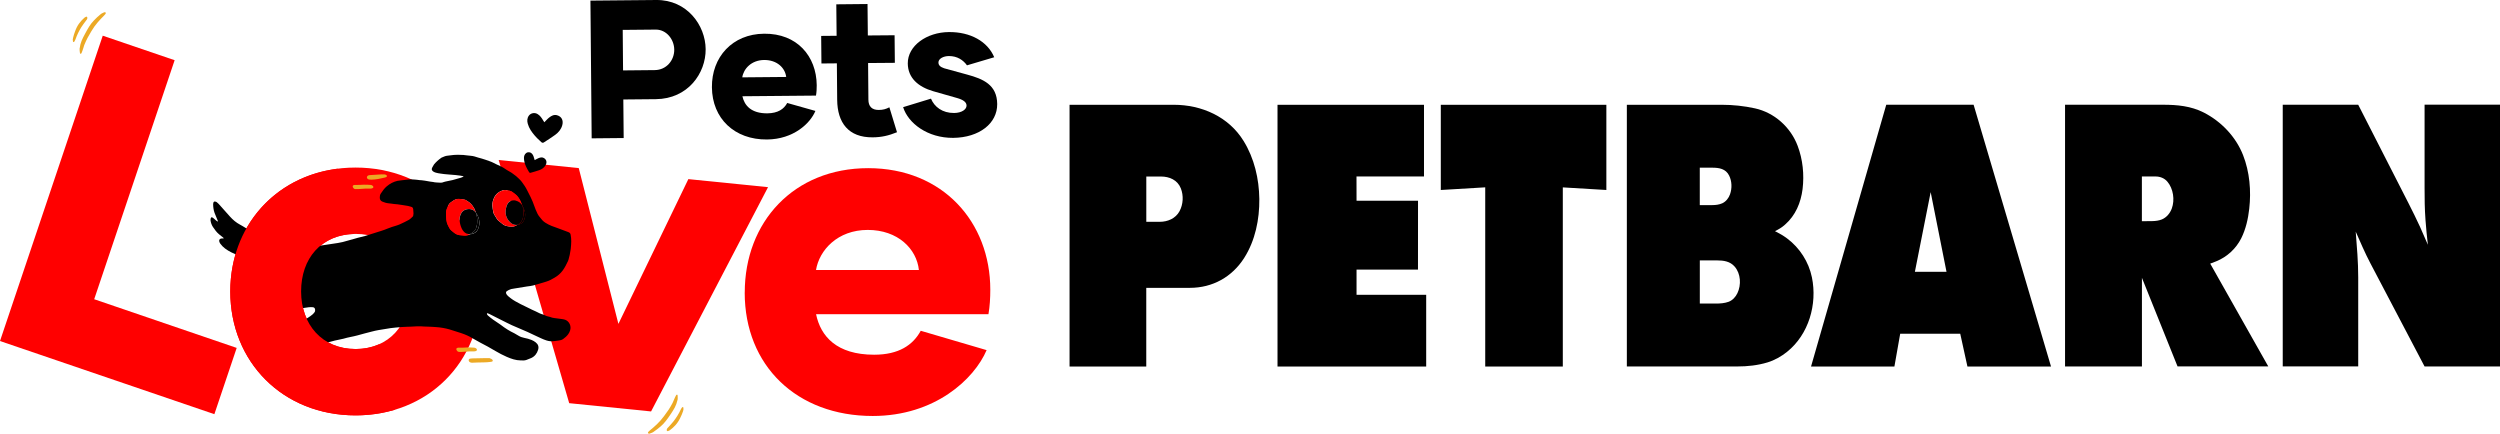 <svg width="219" height="38" viewBox="0 0 219 38" fill="none" xmlns="http://www.w3.org/2000/svg">
<g clip-path="url(#clip0_318_3861)">
<path fill-rule="evenodd" clip-rule="evenodd" d="M111.91 32.106V9.179H124.742V15.459H118.829L118.833 17.587H124.219L124.215 23.616H118.833V25.826H124.934V32.106H111.91Z" fill="black"/>
<path fill-rule="evenodd" clip-rule="evenodd" d="M130.106 32.107V16.411L126.214 16.643V9.179H140.717V16.643L136.902 16.415V32.107H130.106Z" fill="black"/>
<path fill-rule="evenodd" clip-rule="evenodd" d="M148.904 26.592V22.811H150.403C150.983 22.811 151.559 22.889 151.959 23.357C152.493 23.976 152.546 24.955 152.197 25.683C152.043 26.008 151.778 26.302 151.436 26.433C151.079 26.565 150.687 26.592 150.31 26.592H148.904ZM148.901 17.967V14.689H149.992C150.595 14.689 151.175 14.782 151.471 15.378C151.72 15.873 151.736 16.496 151.551 17.019C151.432 17.351 151.198 17.657 150.871 17.808C150.599 17.928 150.295 17.967 150.003 17.967H148.901ZM142.508 9.179H150.829C151.805 9.179 152.781 9.283 153.737 9.492C155.435 9.868 156.853 11.133 157.472 12.77C157.925 13.969 158.059 15.289 157.906 16.562C157.752 17.765 157.291 18.868 156.369 19.677C156.081 19.936 155.812 20.087 155.489 20.25C155.866 20.439 156.211 20.633 156.557 20.892C157.66 21.72 158.443 22.939 158.724 24.297C159.208 26.65 158.447 29.297 156.549 30.818C156.039 31.228 155.458 31.557 154.832 31.747C153.979 32.006 153.084 32.102 152.193 32.102H142.512V9.179H142.508Z" fill="black"/>
<path fill-rule="evenodd" clip-rule="evenodd" d="M167.744 23.81L169.127 16.829L170.514 23.81H167.744ZM166.457 29.235L165.95 32.107H158.647L165.236 9.175H172.888L179.669 32.107H172.347L171.717 29.235H166.461H166.457Z" fill="black"/>
<path fill-rule="evenodd" clip-rule="evenodd" d="M187.629 19.379V15.459H188.824C189.22 15.459 189.604 15.606 189.861 15.912C190.384 16.527 190.526 17.51 190.249 18.265C190.096 18.679 189.796 19.047 189.381 19.221C189.128 19.325 188.847 19.36 188.574 19.368L187.629 19.379ZM180.898 32.107V9.175H189.481C190.726 9.175 191.924 9.287 193.046 9.856C194.579 10.638 195.866 11.98 196.496 13.598C197.072 15.069 197.211 16.721 197.034 18.284C196.934 19.174 196.734 20.072 196.331 20.877C195.87 21.786 195.094 22.502 194.156 22.885C193.976 22.959 193.795 23.028 193.615 23.094L198.701 32.099H190.753L187.633 24.336V32.103H180.902L180.898 32.107Z" fill="black"/>
<path fill-rule="evenodd" clip-rule="evenodd" d="M199.968 32.107V9.175H206.58L210.994 17.82C211.344 18.505 211.678 19.19 212.001 19.886C212.231 20.405 212.458 20.923 212.681 21.442C212.6 20.718 212.523 19.991 212.473 19.271C212.404 18.327 212.389 17.39 212.393 16.442V9.171H219.004V32.103H212.393L207.64 23.052C207.168 22.154 206.772 21.221 206.361 20.293C206.465 21.624 206.58 22.955 206.58 24.286V32.099H199.968V32.107Z" fill="black"/>
<path fill-rule="evenodd" clip-rule="evenodd" d="M100.416 19.43V15.463H101.696C102.449 15.463 103.148 15.769 103.44 16.497C103.693 17.139 103.651 17.901 103.325 18.505C102.983 19.139 102.291 19.43 101.6 19.43H100.413H100.416ZM93.693 32.107V9.179H102.817C105.261 9.179 107.627 10.216 108.941 12.352C109.875 13.865 110.294 15.661 110.317 17.433C110.336 19.217 109.959 21.074 108.991 22.595C107.927 24.267 106.217 25.215 104.235 25.215H100.413V32.107H93.689H93.693Z" fill="black"/>
<path d="M56.858 38C56.973 37.95 57.108 37.926 57.219 37.853C57.446 37.702 57.653 37.539 57.869 37.358C58.199 37.083 58.472 36.696 58.741 36.297C59.044 35.841 59.221 35.581 59.355 35.024C59.382 34.92 59.359 34.78 59.363 34.676C59.363 34.556 59.29 34.533 59.225 34.626C59.186 34.684 59.156 34.749 59.129 34.815C59.056 34.986 58.979 35.136 58.913 35.307C58.648 35.81 58.472 36.042 58.164 36.46C57.788 36.974 57.361 37.35 56.923 37.71C56.877 37.748 56.831 37.787 56.789 37.837C56.77 37.857 56.758 37.903 56.758 37.934C56.758 37.953 56.785 37.969 56.801 37.977C56.816 37.984 56.839 37.977 56.858 37.977V37.996V38Z" fill="#ECA925"/>
<path d="M59.867 35.887C59.867 35.844 59.867 35.779 59.867 35.721C59.855 35.647 59.794 35.636 59.744 35.697C59.702 35.748 59.663 35.81 59.633 35.876C59.46 36.255 59.245 36.591 59.006 36.901C58.872 37.075 58.722 37.226 58.58 37.389C58.538 37.431 58.495 37.47 58.457 37.52C58.411 37.578 58.392 37.648 58.407 37.698C58.426 37.764 58.465 37.779 58.515 37.76C58.568 37.745 58.618 37.725 58.668 37.694C59.026 37.431 59.352 37.11 59.587 36.611C59.675 36.421 59.767 36.243 59.828 36.042C59.84 35.999 59.855 35.957 59.871 35.891" fill="#ECA925"/>
<path d="M20.734 30.477L18.779 36.282L0 29.874L9.001 3.127L15.298 5.274L8.252 26.213L20.734 30.477Z" fill="red"/>
<path d="M20.172 25.532C20.172 19.36 24.779 14.678 31.148 14.678C37.518 14.678 42.124 19.356 42.124 25.532C42.124 31.708 37.518 36.386 31.148 36.386C24.779 36.386 20.172 31.708 20.172 25.532ZM35.916 25.532C35.916 22.626 34.076 20.49 31.148 20.49C28.221 20.49 26.381 22.63 26.381 25.532C26.381 28.434 28.221 30.574 31.148 30.574C34.076 30.574 35.916 28.434 35.916 25.532Z" fill="red"/>
<path d="M67.28 16.396L57.034 36.042L49.862 35.318L43.684 14.016L50.699 14.724L54.172 28.372L60.3 15.691L67.28 16.396Z" fill="red"/>
<path d="M65.24 25.625C65.24 19.452 69.524 14.731 76.055 14.731C82.586 14.731 86.75 19.452 86.75 25.381C86.75 26.108 86.708 26.832 86.589 27.521H71.487C71.886 29.459 73.289 31.073 76.573 31.073C78.736 31.073 79.977 30.226 80.657 28.976L86.427 30.671C85.344 33.209 81.898 36.44 76.45 36.44C69.8 36.44 65.236 32.04 65.236 25.628M80.496 23.651C80.296 21.797 78.656 20.141 76.013 20.141C73.369 20.141 71.767 21.917 71.483 23.651H80.496Z" fill="red"/>
<path d="M61.815 4.307C61.834 6.408 60.266 8.664 57.446 8.687L54.603 8.714L54.634 12.092L51.83 12.119L51.722 0.054L57.485 -0C60.189 -0.024 61.799 2.221 61.815 4.307ZM59.064 4.349C59.056 3.436 58.365 2.581 57.439 2.592L54.55 2.619L54.58 6.168L57.35 6.141C58.395 6.133 59.072 5.266 59.064 4.353" fill="black"/>
<path d="M62.364 7.646C62.337 5.007 64.15 2.976 66.939 2.953C69.828 2.922 71.519 4.926 71.545 7.457C71.545 7.77 71.534 8.076 71.48 8.374L65.034 8.432C65.214 9.256 65.821 9.941 67.223 9.929C68.145 9.918 68.676 9.554 68.96 9.02L71.43 9.717C70.977 10.808 69.517 12.197 67.193 12.22C64.35 12.247 62.387 10.386 62.364 7.646ZM68.871 6.741C68.775 5.948 68.072 5.247 66.939 5.255C65.814 5.267 65.133 6.033 65.022 6.776L68.871 6.741Z" fill="black"/>
<path d="M78.581 11.582C77.847 11.88 77.217 12.027 76.445 12.031C74.324 12.05 73.356 10.75 73.337 8.749L73.31 5.549L71.958 5.561L71.935 3.146L73.287 3.134L73.26 0.379L75.995 0.352L76.022 3.107L78.366 3.088L78.389 5.503L76.045 5.522L76.072 8.726C76.072 9.314 76.372 9.639 76.987 9.631C77.344 9.631 77.617 9.554 77.909 9.399L78.577 11.582H78.581Z" fill="black"/>
<path d="M79.111 9.388L81.554 8.641C81.85 9.364 82.557 9.906 83.579 9.898C84.263 9.891 84.67 9.577 84.67 9.252C84.67 8.943 84.37 8.737 83.84 8.587L81.75 7.991C80.432 7.608 79.533 6.822 79.522 5.56C79.507 4.013 81.174 2.825 83.122 2.809C85.008 2.79 86.518 3.633 87.094 5.015L84.708 5.723C84.378 5.263 83.859 4.907 83.126 4.91C82.645 4.91 82.204 5.143 82.207 5.471C82.207 5.696 82.346 5.862 82.711 5.982L84.731 6.536C86.122 6.915 87.34 7.422 87.355 9.113C87.371 10.804 85.792 12.054 83.498 12.077C81.262 12.096 79.556 10.8 79.115 9.391" fill="black"/>
<path d="M9.162 1.06C9.054 1.122 8.92 1.157 8.82 1.242C8.608 1.408 8.416 1.598 8.22 1.799C7.917 2.105 7.686 2.519 7.46 2.941C7.202 3.428 7.049 3.703 6.972 4.268C6.96 4.376 6.991 4.512 6.999 4.62C7.01 4.736 7.087 4.748 7.141 4.651C7.172 4.593 7.198 4.523 7.218 4.454C7.271 4.28 7.337 4.121 7.383 3.943C7.602 3.413 7.748 3.165 8.013 2.72C8.336 2.167 8.724 1.757 9.123 1.354C9.165 1.312 9.212 1.265 9.246 1.215C9.261 1.192 9.265 1.145 9.265 1.118C9.265 1.099 9.238 1.083 9.219 1.079C9.2 1.076 9.181 1.079 9.162 1.079C9.162 1.076 9.162 1.068 9.162 1.064" fill="#ECA925"/>
<path d="M6.373 3.463C6.377 3.506 6.381 3.572 6.392 3.63C6.408 3.699 6.473 3.711 6.515 3.641C6.55 3.583 6.584 3.521 6.611 3.452C6.746 3.057 6.926 2.701 7.13 2.372C7.245 2.186 7.38 2.02 7.506 1.846C7.541 1.795 7.579 1.753 7.614 1.702C7.656 1.637 7.664 1.571 7.645 1.521C7.625 1.459 7.579 1.447 7.533 1.47C7.483 1.494 7.433 1.517 7.391 1.555C7.057 1.853 6.765 2.206 6.584 2.728C6.515 2.921 6.442 3.111 6.4 3.32C6.388 3.363 6.385 3.409 6.373 3.471" fill="#ECA925"/>
<path d="M22.655 20.497C22.386 20.412 22.121 20.316 21.875 20.176C21.741 20.095 21.606 20.021 21.472 19.94C21.322 19.851 21.18 19.758 21.03 19.681C20.684 19.499 20.396 19.251 20.139 18.965C19.808 18.605 19.489 18.234 19.163 17.87C19.113 17.816 19.051 17.765 18.998 17.719C18.967 17.692 18.925 17.676 18.886 17.665C18.775 17.63 18.713 17.665 18.686 17.777C18.675 17.82 18.671 17.858 18.671 17.897C18.675 18.156 18.709 18.412 18.798 18.655C18.886 18.888 18.986 19.116 19.078 19.34C19.082 19.352 19.09 19.36 19.09 19.371C19.09 19.379 19.09 19.391 19.082 19.398C19.074 19.402 19.059 19.406 19.055 19.402C19.017 19.379 18.974 19.356 18.944 19.329C18.863 19.263 18.786 19.186 18.706 19.12C18.675 19.093 18.64 19.07 18.606 19.05C18.54 19.019 18.483 19.038 18.464 19.112C18.444 19.182 18.437 19.255 18.444 19.325C18.475 19.522 18.54 19.708 18.648 19.874C18.805 20.11 18.971 20.343 19.19 20.524C19.29 20.606 19.393 20.687 19.497 20.768C19.528 20.791 19.562 20.819 19.589 20.846C19.605 20.861 19.593 20.888 19.57 20.888C19.512 20.892 19.459 20.888 19.405 20.892C19.243 20.904 19.163 21.02 19.213 21.175C19.232 21.24 19.27 21.306 19.309 21.36C19.424 21.515 19.558 21.651 19.712 21.767C20.066 22.034 20.461 22.215 20.876 22.359C20.965 22.39 21.057 22.424 21.149 22.448C21.36 22.51 21.568 22.587 21.787 22.626C21.944 22.653 22.106 22.672 22.263 22.699C22.317 22.711 22.375 22.719 22.428 22.726L23.304 20.687C23.085 20.625 22.87 20.563 22.655 20.494" fill="black"/>
<path d="M44.537 25.416C44.814 25.3 44.748 25.327 45.044 25.276C45.417 25.211 45.789 25.157 46.162 25.095C46.343 25.067 46.523 25.056 46.696 25.009C47.092 24.905 47.476 24.781 47.868 24.665C48.125 24.588 48.359 24.456 48.586 24.321C48.863 24.162 49.101 23.953 49.293 23.694C49.485 23.434 49.623 23.148 49.758 22.862C49.777 22.827 49.785 22.788 49.8 22.75C49.873 22.498 49.95 22.181 49.996 21.813C50.05 21.283 50.065 20.962 49.985 20.548C49.958 20.416 49.881 20.366 49.75 20.319C49.566 20.254 49.385 20.184 49.201 20.114C49.093 20.076 48.986 20.029 48.878 19.994C48.502 19.867 48.125 19.735 47.787 19.518C47.683 19.449 47.587 19.383 47.507 19.29C47.43 19.201 47.357 19.101 47.276 19.008C46.999 18.702 46.819 18.044 46.661 17.665C46.604 17.529 46.546 17.398 46.481 17.266C46.385 17.069 46.285 16.879 46.185 16.682C46.051 16.407 45.897 16.183 45.712 15.935C45.57 15.745 45.382 15.587 45.209 15.428C44.998 15.281 44.875 15.161 44.71 15.072C44.483 14.948 44.303 14.836 44.091 14.689C44.018 14.639 43.911 14.596 43.83 14.554C43.615 14.441 43.442 14.391 43.231 14.267C43.146 14.217 43.004 14.163 42.908 14.128C42.789 14.093 42.666 14.039 42.547 14C42.439 13.965 42.328 13.931 42.22 13.896C42.001 13.834 41.782 13.78 41.571 13.706C41.402 13.648 41.06 13.636 40.883 13.609C40.791 13.594 40.695 13.586 40.599 13.575C40.472 13.555 39.835 13.555 39.696 13.579C39.512 13.606 39.328 13.617 39.155 13.644C39.013 13.66 38.859 13.733 38.674 13.811C38.467 13.946 38.44 14 38.309 14.101C38.217 14.174 38.11 14.302 38.017 14.407C37.944 14.565 37.752 14.767 37.852 14.921C37.968 15.115 38.348 15.173 38.582 15.204C38.794 15.231 39.001 15.27 39.208 15.277C39.508 15.289 40.311 15.366 40.595 15.436C40.638 15.447 40.538 15.517 40.361 15.571C40.127 15.641 39.888 15.707 39.65 15.773C39.562 15.8 38.951 15.908 38.87 15.947C38.782 15.985 38.697 16.009 38.601 16.005C38.467 15.997 38.333 15.993 38.198 15.982C38.11 15.978 38.025 15.962 37.944 15.943C37.541 15.9 37.372 15.838 36.95 15.792C36.807 15.792 36.669 15.765 36.531 15.749C36.358 15.734 36.181 15.714 36.004 15.714C35.874 15.711 35.743 15.726 35.616 15.745C35.463 15.769 34.967 15.807 34.817 15.842C34.468 15.924 34.157 16.086 33.884 16.318C33.669 16.5 33.511 16.724 33.357 16.957C33.292 17.057 33.269 17.169 33.269 17.286C33.265 17.479 33.334 17.599 33.511 17.669C33.688 17.742 33.868 17.796 34.06 17.812C34.241 17.823 34.333 17.851 34.514 17.87C34.61 17.881 34.721 17.889 34.817 17.897C35.082 17.92 35.386 17.994 35.743 18.04C35.939 18.087 36.054 18.129 36.1 18.145C36.158 18.187 36.189 18.241 36.197 18.33C36.208 18.505 36.216 18.586 36.223 18.702C36.204 18.926 36.2 18.942 36.12 19.004C36.016 19.124 35.981 19.131 35.839 19.247C35.59 19.395 35.344 19.495 35.036 19.646C34.929 19.696 34.813 19.731 34.698 19.77C34.449 19.843 34.195 19.921 33.957 20.021C33.784 20.095 33.599 20.161 33.419 20.219C32.943 20.374 32.462 20.524 31.982 20.672C31.863 20.706 31.74 20.741 31.617 20.764C31.298 20.83 30.914 20.97 30.468 21.078C30.103 21.186 29.911 21.236 29.589 21.287C28.878 21.399 28.167 21.503 27.46 21.608C27.176 21.651 26.892 21.67 26.604 21.647C26.412 21.627 26.216 21.616 26.016 21.62C25.866 21.623 25.728 21.6 25.585 21.569C25.489 21.55 25.39 21.531 25.29 21.511C25.151 21.484 25.009 21.473 24.875 21.438C24.748 21.403 24.625 21.368 24.498 21.333L23.626 23.373C23.818 23.4 24.014 23.415 24.21 23.423C24.567 23.438 24.921 23.45 25.274 23.512C25.482 23.543 25.693 23.581 25.878 23.686C25.958 23.736 26.039 23.791 26.112 23.852C26.181 23.91 26.208 23.996 26.185 24.085C26.154 24.208 26.104 24.325 25.989 24.402C25.747 24.561 25.509 24.727 25.263 24.89C24.859 25.16 24.425 25.373 24.026 25.644C23.584 25.942 23.142 26.244 22.754 26.615C22.608 26.755 22.47 26.902 22.351 27.064C22.182 27.296 22.017 27.532 21.855 27.772C21.732 27.962 21.621 28.163 21.544 28.376C21.459 28.597 21.502 28.802 21.598 29.003C21.663 29.131 21.767 29.22 21.894 29.27C22.024 29.32 22.159 29.336 22.297 29.312C22.52 29.282 22.812 29.192 22.988 29.053C23.181 28.898 23.346 28.713 23.503 28.523C23.657 28.334 23.715 28.272 23.907 28.125C23.972 28.078 24.056 28.02 24.118 27.97C24.414 27.745 24.587 27.664 25.098 27.389C25.516 27.265 25.939 27.138 26.362 27.022C26.419 27.006 26.481 26.995 26.538 26.987C26.711 26.96 26.888 26.933 27.061 26.913C27.176 26.902 27.291 26.902 27.407 26.913C27.522 26.925 27.587 26.995 27.602 27.111C27.618 27.2 27.602 27.285 27.552 27.354C27.499 27.42 27.445 27.49 27.38 27.544C27.253 27.648 27.118 27.749 26.976 27.834C26.665 28.032 26.354 28.225 26.039 28.419C25.735 28.601 25.428 28.786 25.117 28.964C24.936 29.073 24.756 29.185 24.59 29.316C24.191 29.637 23.861 30.024 23.549 30.427C23.384 30.636 23.296 30.872 23.254 31.135C23.227 31.294 23.254 31.448 23.303 31.596C23.377 31.793 23.519 31.893 23.722 31.917C23.98 31.944 24.395 31.878 24.594 31.719C24.698 31.638 24.798 31.538 24.886 31.437C25.063 31.236 25.501 30.996 25.743 30.891C26.304 30.651 26.4 30.597 27.076 30.392C27.456 30.326 27.649 30.226 28.094 30.133C28.482 30.067 28.636 30.017 29.093 29.897C29.397 29.804 29.696 29.769 30.092 29.669C30.526 29.537 30.887 29.498 31.321 29.378C31.736 29.258 32.155 29.154 32.57 29.046C32.762 28.999 32.95 28.949 33.146 28.918C33.5 28.856 33.857 28.798 34.214 28.744C34.356 28.724 34.495 28.709 34.633 28.697C34.983 28.67 35.332 28.624 35.685 28.624C35.897 28.624 36.043 28.612 36.316 28.597C36.546 28.573 36.581 28.593 36.865 28.585C37.049 28.608 37.226 28.604 37.41 28.612C37.683 28.62 37.952 28.631 38.225 28.655C38.617 28.682 39.001 28.751 39.377 28.856C39.512 28.895 39.65 28.941 39.781 28.984C39.984 29.049 40.192 29.111 40.399 29.181C40.495 29.212 40.588 29.247 40.68 29.282C41.01 29.409 41.318 29.579 41.621 29.761C41.767 29.85 41.917 29.928 42.071 30.013C42.289 30.129 42.52 30.241 42.735 30.365C42.962 30.489 43.181 30.617 43.4 30.748C43.719 30.938 44.049 31.108 44.391 31.259C44.783 31.429 45.178 31.569 45.609 31.572C45.782 31.576 45.955 31.592 46.116 31.53C46.258 31.48 46.4 31.425 46.535 31.363C46.846 31.22 47.038 30.969 47.138 30.64C47.218 30.381 47.145 30.164 46.93 29.994C46.819 29.904 46.696 29.835 46.565 29.781C46.358 29.7 46.147 29.637 45.928 29.599C45.743 29.564 45.57 29.502 45.409 29.401C45.298 29.328 45.178 29.258 45.056 29.196C44.629 28.995 44.23 28.74 43.857 28.45C43.83 28.43 43.807 28.415 43.784 28.399C43.588 28.268 43.388 28.14 43.196 28.001C43.046 27.896 42.908 27.78 42.77 27.664C42.716 27.621 42.666 27.563 42.654 27.49C42.651 27.455 42.67 27.428 42.704 27.44C42.758 27.455 42.808 27.474 42.858 27.498C43.215 27.676 43.569 27.858 43.922 28.035C44.226 28.186 44.529 28.345 44.84 28.488C45.29 28.689 45.743 28.875 46.197 29.073C46.45 29.185 46.696 29.312 46.946 29.425C47.253 29.564 47.549 29.719 47.872 29.823C48.091 29.893 48.313 29.916 48.54 29.881C48.678 29.862 48.817 29.843 48.959 29.827C49.093 29.812 49.224 29.777 49.339 29.692C49.501 29.579 49.647 29.448 49.766 29.289C49.842 29.189 49.9 29.076 49.938 28.953C50.065 28.562 49.877 28.148 49.501 28.008C49.397 27.974 49.289 27.958 49.178 27.943C48.967 27.912 48.759 27.889 48.552 27.861C48.425 27.85 48.306 27.811 48.187 27.765C47.898 27.707 47.879 27.691 47.56 27.548C47.457 27.521 47.357 27.49 47.265 27.443C47.038 27.331 46.815 27.219 46.585 27.122C46.558 27.111 46.531 27.095 46.504 27.08C46.001 26.828 45.194 26.476 44.748 26.132C44.522 25.957 44.053 25.621 44.537 25.424M41.928 19.932C41.855 20.203 41.69 20.393 41.425 20.474C41.341 20.501 41.256 20.517 41.168 20.521C41.164 20.524 41.156 20.528 41.152 20.532C41.002 20.617 40.845 20.66 40.672 20.645C40.534 20.633 40.395 20.617 40.261 20.602C40.073 20.583 39.915 20.501 39.773 20.389C39.385 20.076 39.447 20.141 39.239 19.735C39.162 19.584 39.12 19.422 39.101 19.255C39.074 19.039 39.082 18.826 39.074 18.609C39.074 18.497 39.108 18.392 39.147 18.292C39.181 18.21 39.216 18.133 39.251 18.052C39.297 17.94 39.362 17.839 39.458 17.765C39.554 17.692 39.654 17.614 39.762 17.553C39.927 17.452 40.104 17.409 40.296 17.44C40.376 17.452 40.453 17.46 40.538 17.468C40.668 17.479 40.791 17.51 40.895 17.595C40.914 17.607 40.937 17.622 40.956 17.63C41.175 17.758 41.344 17.936 41.475 18.152C41.494 18.18 41.517 18.207 41.529 18.234C41.59 18.369 41.648 18.501 41.694 18.64C41.886 18.903 41.986 19.197 41.998 19.518C42.005 19.662 41.971 19.793 41.928 19.925M44.045 19.638C43.911 19.534 43.78 19.433 43.653 19.325C43.603 19.282 43.565 19.228 43.527 19.174C43.446 19.054 43.373 18.93 43.3 18.806C43.265 18.741 43.227 18.671 43.212 18.593C43.177 18.404 43.142 18.21 43.131 18.009C43.119 17.758 43.181 17.533 43.288 17.305C43.454 16.976 43.715 16.775 44.057 16.666C44.13 16.643 44.207 16.643 44.283 16.651C44.403 16.663 44.518 16.686 44.637 16.709C44.744 16.732 44.84 16.775 44.925 16.852C44.99 16.91 45.059 16.957 45.132 17.007C45.244 17.088 45.328 17.189 45.405 17.297C45.563 17.514 45.663 17.758 45.755 18.005C45.763 18.021 45.774 18.04 45.782 18.056C45.843 18.168 45.889 18.292 45.931 18.412C46.02 18.655 46.039 18.907 45.951 19.135C45.878 19.476 45.601 19.669 45.309 19.696C45.228 19.747 45.144 19.793 45.048 19.824C44.898 19.874 44.748 19.855 44.595 19.836C44.399 19.809 44.199 19.766 44.038 19.638" fill="black"/>
<path d="M40.519 20.153C40.485 20.099 40.454 20.045 40.431 19.987C40.327 19.743 40.258 19.488 40.258 19.221C40.258 19.054 40.292 18.892 40.369 18.737C40.454 18.555 40.592 18.427 40.78 18.361C41.13 18.241 41.468 18.319 41.695 18.632C41.645 18.497 41.583 18.358 41.526 18.226C41.51 18.199 41.487 18.172 41.472 18.141C41.341 17.924 41.168 17.75 40.949 17.619C40.93 17.607 40.907 17.595 40.892 17.58C40.788 17.491 40.665 17.464 40.535 17.452C40.454 17.448 40.373 17.441 40.292 17.425C40.1 17.394 39.92 17.441 39.758 17.537C39.655 17.599 39.555 17.68 39.455 17.754C39.355 17.828 39.294 17.928 39.244 18.04C39.209 18.118 39.178 18.199 39.144 18.276C39.102 18.381 39.071 18.482 39.071 18.598C39.071 18.81 39.071 19.027 39.098 19.244C39.117 19.414 39.155 19.573 39.232 19.724C39.444 20.13 39.382 20.068 39.766 20.378C39.912 20.497 40.07 20.575 40.258 20.598C40.392 20.61 40.531 20.625 40.669 20.633C40.842 20.648 41.003 20.606 41.149 20.521C41.157 20.521 41.161 20.517 41.168 20.509C41.034 20.513 40.903 20.49 40.773 20.412C40.665 20.351 40.584 20.254 40.515 20.149" fill="red"/>
<path d="M45.059 19.824C45.155 19.793 45.24 19.751 45.32 19.697C45.124 19.716 44.925 19.662 44.763 19.53C44.36 19.194 44.214 18.76 44.325 18.245C44.344 18.141 44.375 18.04 44.417 17.94C44.544 17.634 44.863 17.483 45.182 17.564C45.439 17.634 45.631 17.781 45.762 18.006C45.674 17.758 45.57 17.514 45.416 17.297C45.336 17.185 45.251 17.084 45.14 17.007C45.071 16.957 45.001 16.907 44.936 16.852C44.852 16.775 44.755 16.732 44.644 16.709C44.525 16.686 44.41 16.663 44.291 16.651C44.218 16.647 44.137 16.647 44.068 16.67C43.726 16.775 43.465 16.976 43.3 17.309C43.188 17.537 43.127 17.762 43.142 18.013C43.154 18.211 43.184 18.404 43.223 18.598C43.234 18.671 43.273 18.741 43.311 18.81C43.38 18.938 43.457 19.058 43.538 19.178C43.572 19.232 43.614 19.286 43.664 19.329C43.791 19.437 43.922 19.538 44.056 19.642C44.221 19.77 44.414 19.809 44.613 19.84C44.767 19.859 44.917 19.878 45.067 19.828" fill="red"/>
<path d="M41.783 19.019C41.806 19.244 41.825 19.468 41.779 19.689C41.764 19.754 41.752 19.82 41.737 19.886C41.679 20.072 41.58 20.223 41.426 20.339C41.341 20.401 41.257 20.459 41.169 20.513C41.253 20.509 41.337 20.493 41.422 20.462C41.687 20.377 41.856 20.195 41.929 19.921C41.971 19.789 42.002 19.654 41.994 19.514C41.983 19.193 41.883 18.899 41.691 18.636C41.733 18.76 41.764 18.884 41.779 19.019" fill="black"/>
<path d="M41.737 19.89C41.753 19.824 41.764 19.758 41.78 19.692C41.83 19.468 41.81 19.244 41.783 19.019C41.772 18.888 41.734 18.76 41.695 18.64C41.695 18.64 41.695 18.64 41.695 18.636C41.468 18.323 41.13 18.249 40.785 18.365C40.596 18.431 40.458 18.559 40.374 18.741C40.301 18.892 40.262 19.054 40.262 19.224C40.262 19.491 40.328 19.747 40.435 19.99C40.462 20.049 40.493 20.103 40.523 20.153C40.593 20.257 40.673 20.35 40.785 20.416C40.911 20.49 41.042 20.521 41.176 20.513C41.265 20.462 41.349 20.404 41.434 20.343C41.588 20.227 41.688 20.072 41.745 19.89" fill="black"/>
<path d="M45.832 18.938C45.816 19.012 45.805 19.089 45.789 19.147C45.724 19.321 45.64 19.464 45.501 19.569C45.444 19.611 45.382 19.658 45.317 19.696C45.613 19.669 45.882 19.476 45.959 19.135C46.047 18.907 46.028 18.659 45.939 18.412C45.897 18.292 45.847 18.168 45.789 18.056C45.778 18.036 45.77 18.025 45.763 18.005C45.766 18.017 45.77 18.032 45.774 18.044C45.874 18.334 45.893 18.636 45.832 18.938Z" fill="black"/>
<path d="M45.182 17.572C44.864 17.491 44.545 17.638 44.418 17.947C44.376 18.044 44.345 18.145 44.326 18.249C44.214 18.764 44.36 19.197 44.764 19.538C44.921 19.669 45.125 19.723 45.317 19.704C45.382 19.662 45.444 19.619 45.501 19.576C45.64 19.472 45.724 19.329 45.789 19.155C45.801 19.096 45.816 19.019 45.832 18.946C45.893 18.64 45.874 18.338 45.774 18.052C45.774 18.04 45.766 18.025 45.763 18.013C45.632 17.789 45.44 17.642 45.182 17.576" fill="black"/>
<path d="M43.062 31.449C43.004 31.418 42.943 31.398 42.881 31.371C42.758 31.371 42.639 31.371 42.516 31.371C42.132 31.379 41.752 31.387 41.368 31.395C41.302 31.395 41.233 31.406 41.172 31.418C41.08 31.441 41.037 31.519 41.064 31.608C41.08 31.662 41.114 31.705 41.168 31.732C41.225 31.763 41.291 31.775 41.356 31.775C41.517 31.767 41.679 31.763 41.836 31.755C42.209 31.744 42.586 31.755 42.954 31.705C43.004 31.701 43.054 31.693 43.1 31.678C43.166 31.654 43.185 31.585 43.146 31.526C43.12 31.495 43.089 31.464 43.058 31.445" fill="#ECA925"/>
<path d="M32.217 15.672C32.236 15.688 32.259 15.699 32.305 15.722C32.367 15.726 32.451 15.738 32.532 15.738C32.943 15.734 33.343 15.641 33.738 15.548C33.773 15.537 33.811 15.521 33.85 15.502C33.907 15.459 33.915 15.39 33.854 15.347C33.811 15.316 33.758 15.289 33.704 15.281C33.615 15.27 33.523 15.27 33.431 15.274C33.089 15.293 32.751 15.316 32.409 15.339C32.336 15.343 32.267 15.355 32.209 15.401C32.117 15.475 32.117 15.602 32.209 15.672" fill="#ECA925"/>
<path d="M31.138 16.563C31.222 16.567 31.307 16.563 31.395 16.563C31.622 16.551 31.845 16.532 32.033 16.52C32.206 16.52 32.336 16.52 32.467 16.52C32.521 16.52 32.578 16.508 32.628 16.485C32.721 16.45 32.732 16.361 32.663 16.291C32.609 16.233 32.536 16.202 32.459 16.198C32.263 16.186 32.067 16.175 31.872 16.179C31.629 16.186 31.391 16.214 31.145 16.198C31.092 16.194 31.034 16.202 30.984 16.218C30.903 16.245 30.88 16.314 30.911 16.392C30.953 16.489 31.022 16.563 31.138 16.57" fill="#ECA925"/>
<path d="M41.541 30.78C41.595 30.78 41.652 30.768 41.702 30.745C41.791 30.706 41.806 30.621 41.741 30.547C41.683 30.489 41.614 30.458 41.537 30.454C41.341 30.443 41.141 30.431 40.949 30.435C40.707 30.443 40.469 30.47 40.227 30.454C40.169 30.45 40.116 30.458 40.062 30.474C39.981 30.501 39.954 30.571 39.989 30.648C40.031 30.745 40.1 30.819 40.212 30.827C40.3 30.831 40.385 30.831 40.469 30.827C40.696 30.815 40.919 30.796 41.111 30.784C41.28 30.784 41.41 30.784 41.541 30.784" fill="#ECA925"/>
<path d="M33.219 30.149C32.612 30.423 31.917 30.574 31.145 30.574C28.221 30.574 26.377 28.434 26.377 25.532C26.377 22.63 28.133 20.598 30.937 20.498L29.585 14.778C24.037 15.475 20.172 19.875 20.172 25.532C20.172 31.704 24.779 36.386 31.145 36.386C32.362 36.386 33.511 36.212 34.575 35.895L33.219 30.149Z" fill="red"/>
<path d="M49.255 10.97C49.37 10.541 49.197 10.208 48.801 10.096C48.536 10.018 48.313 10.138 48.117 10.289C47.96 10.409 47.833 10.564 47.683 10.711C47.656 10.668 47.618 10.614 47.587 10.56C47.453 10.336 47.315 10.119 47.08 9.984C46.83 9.84 46.508 9.898 46.335 10.123C46.17 10.343 46.162 10.591 46.235 10.847C46.346 11.245 46.585 11.574 46.846 11.88C46.911 11.961 46.984 12.034 47.057 12.108C47.176 12.224 47.299 12.336 47.422 12.452C47.483 12.511 47.56 12.53 47.637 12.479C47.971 12.259 48.317 12.05 48.64 11.81C48.928 11.597 49.159 11.326 49.255 10.966" fill="black"/>
<path d="M47.78 14.492C47.934 14.244 47.888 14 47.661 13.853C47.504 13.752 47.346 13.787 47.193 13.845C47.074 13.888 46.962 13.965 46.839 14.027C46.828 13.992 46.816 13.954 46.805 13.915C46.762 13.749 46.716 13.586 46.593 13.454C46.463 13.319 46.251 13.292 46.098 13.404C45.952 13.509 45.902 13.664 45.898 13.838C45.898 14.108 45.979 14.364 46.09 14.608C46.117 14.67 46.148 14.732 46.182 14.79C46.232 14.886 46.294 14.979 46.347 15.08C46.374 15.13 46.42 15.153 46.474 15.138C46.728 15.064 46.985 14.995 47.231 14.909C47.454 14.832 47.65 14.704 47.78 14.495" fill="black"/>
</g>
<defs>
<clipPath id="clip0_318_3861">
<rect width="219" height="38" fill="red"/>
</clipPath>
</defs>
</svg>

